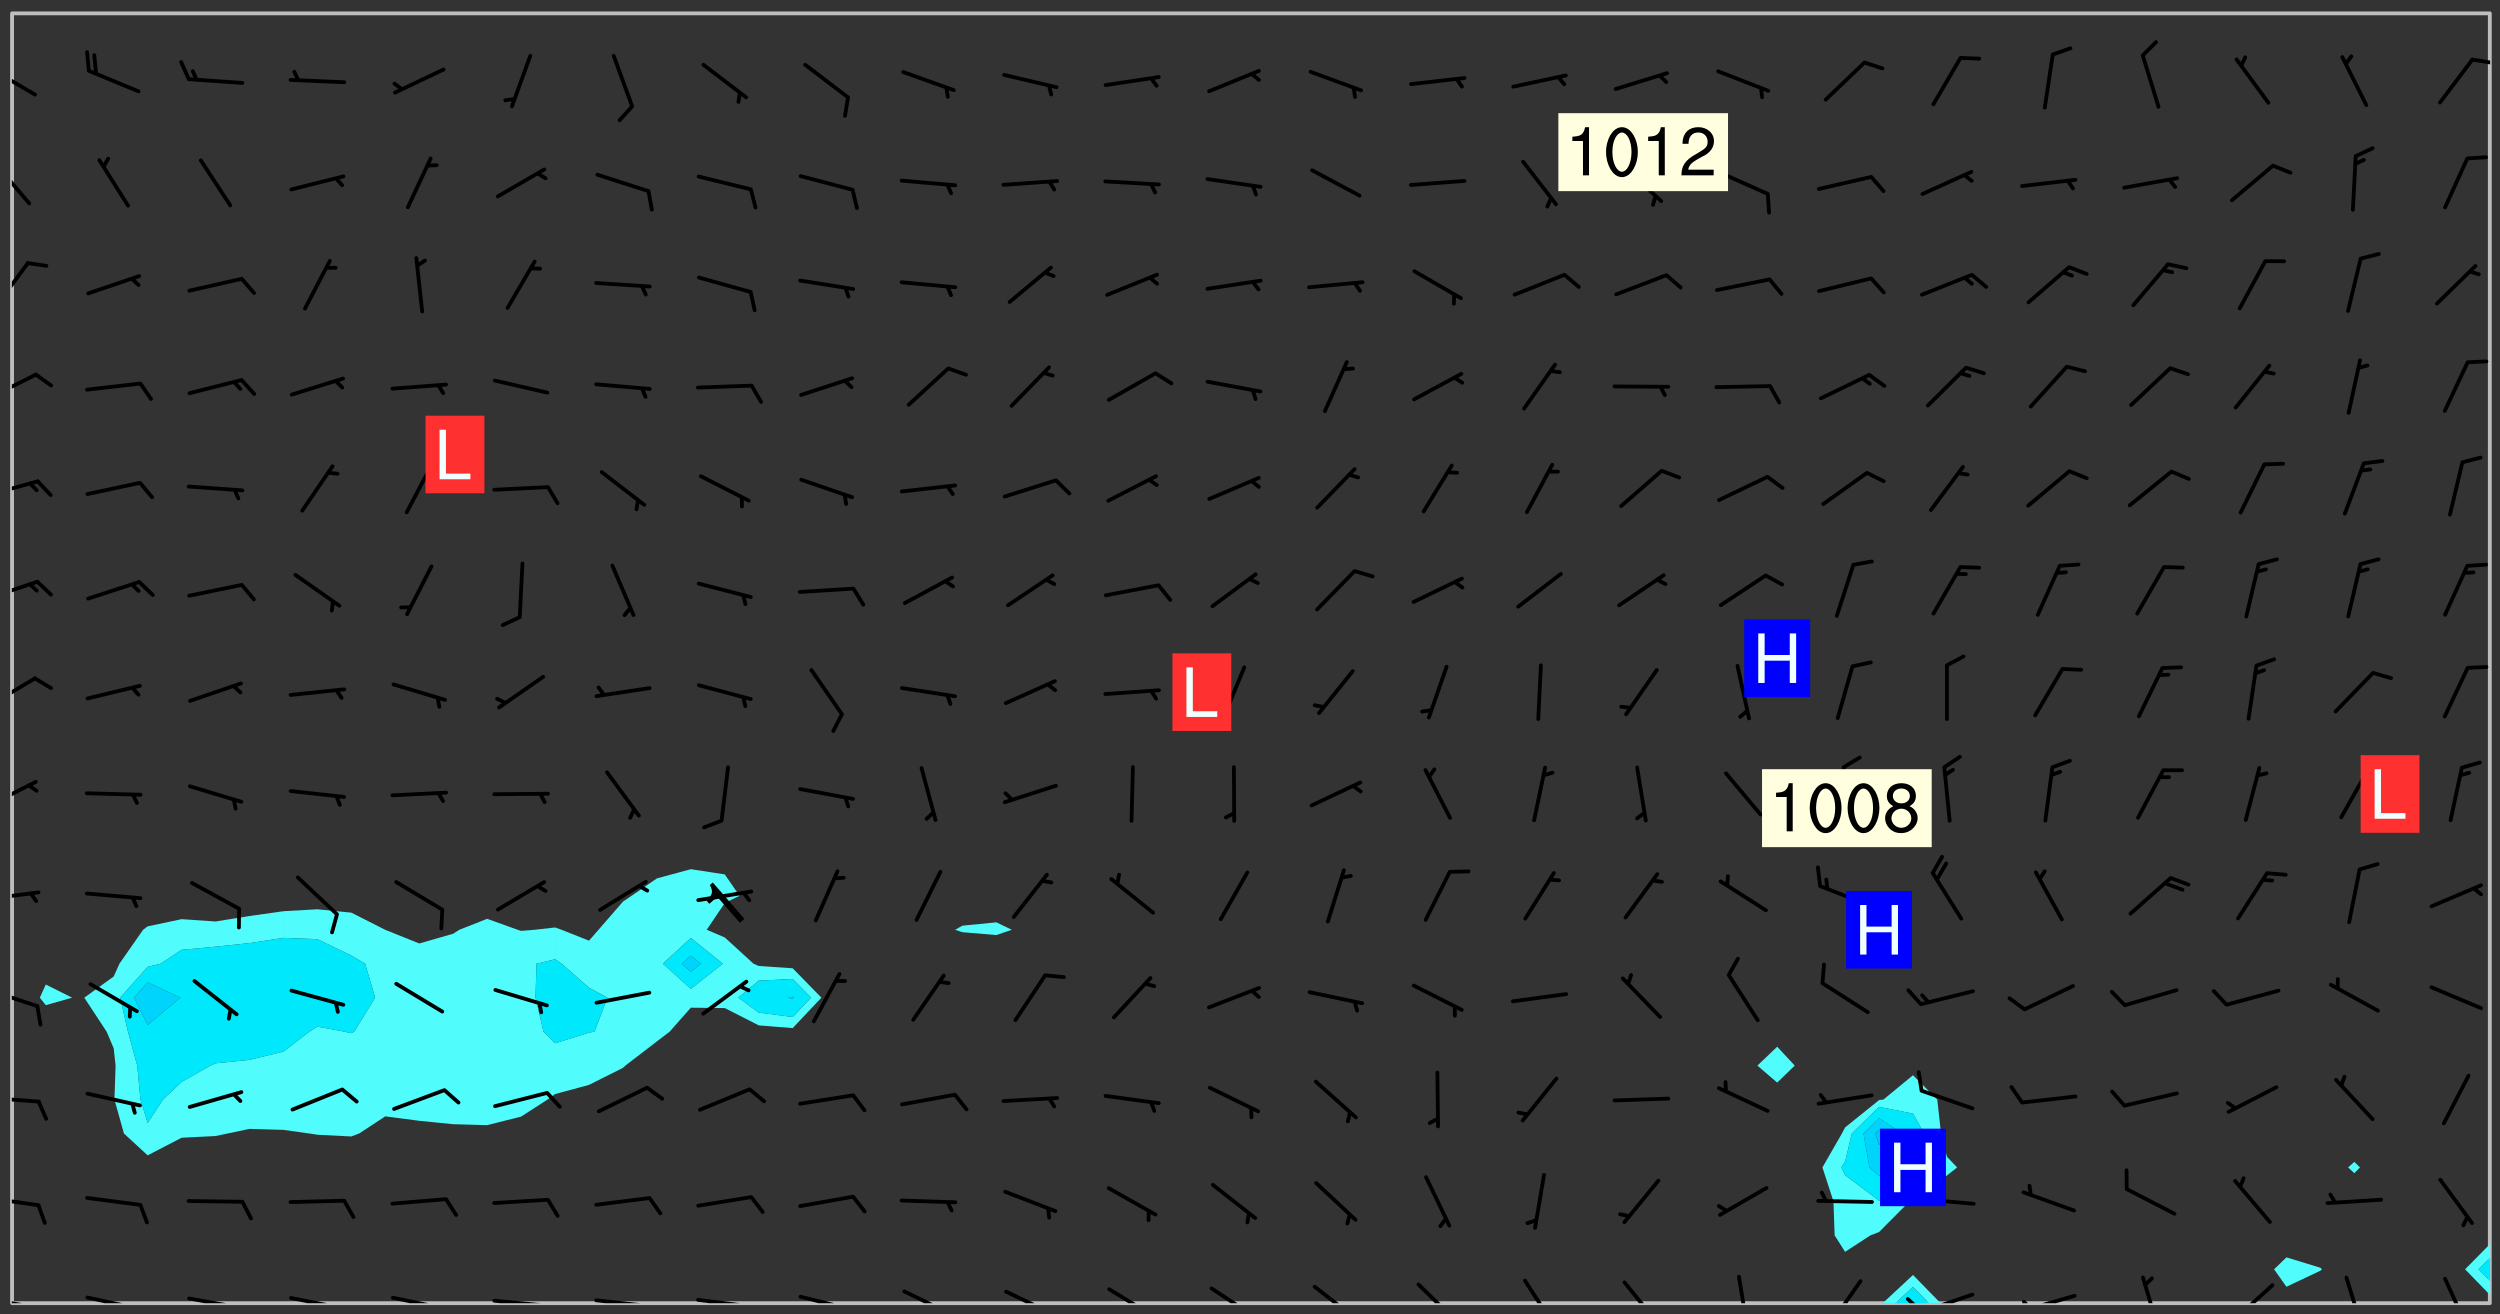 <svg xmlns="http://www.w3.org/2000/svg" role="img" xmlns:xlink="http://www.w3.org/1999/xlink" viewBox="142.45 309.95 326.84 171.84"><rect x="142.45" y="309.95" width="326.84" height="171.84" fill="#333333" stroke="none"/><defs><clipPath id="a"><path d="M144 311.672h1v168.656h-1zm0 0"/></clipPath><clipPath id="b"><path d="M144 311.672h324v168.656H144zm0 0"/></clipPath><clipPath id="c"><path d="M388 476h9v4.328h-9zm0 0"/></clipPath><clipPath id="d"><path d="M390 478h5v2.328h-5zm0 0"/></clipPath><clipPath id="e"><path d="M467 311.672h1V473h-1zm0 0"/></clipPath><clipPath id="f"><path d="M144 479h4v1.328h-4zm0 0"/></clipPath><clipPath id="g"><path d="M147 480h2v.328h-2zm0 0"/></clipPath><clipPath id="h"><path d="M146 480h2v.328h-2zm0 0"/></clipPath><clipPath id="i"><path d="M153 479h8v1.328h-8zm0 0"/></clipPath><clipPath id="j"><path d="M160 480h2v.328h-2zm0 0"/></clipPath><clipPath id="k"><path d="M159 480h2v.328h-2zm0 0"/></clipPath><clipPath id="l"><path d="M166 479h9v1.328h-9zm0 0"/></clipPath><clipPath id="m"><path d="M173 480h3v.328h-3zm0 0"/></clipPath><clipPath id="n"><path d="M172 480h2v.328h-2zm0 0"/></clipPath><clipPath id="o"><path d="M180 479h8v1.328h-8zm0 0"/></clipPath><clipPath id="p"><path d="M187 480h2v.328h-2zm0 0"/></clipPath><clipPath id="q"><path d="M193 479h8v1.328h-8zm0 0"/></clipPath><clipPath id="r"><path d="M200 480h2v.328h-2zm0 0"/></clipPath><clipPath id="s"><path d="M206 479h9v1.328h-9zm0 0"/></clipPath><clipPath id="t"><path d="M213 480h3v.328h-3zm0 0"/></clipPath><clipPath id="u"><path d="M220 479h8v1.328h-8zm0 0"/></clipPath><clipPath id="v"><path d="M227 480h2v.328h-2zm0 0"/></clipPath><clipPath id="w"><path d="M233 479h8v1.328h-8zm0 0"/></clipPath><clipPath id="x"><path d="M240 480h2v.328h-2zm0 0"/></clipPath><clipPath id="y"><path d="M246 479h9v1.328h-9zm0 0"/></clipPath><clipPath id="z"><path d="M252 480h2v.328h-2zm0 0"/></clipPath><clipPath id="A"><path d="M260 478h8v2.328h-8zm0 0"/></clipPath><clipPath id="B"><path d="M273 478h8v2.328h-8zm0 0"/></clipPath><clipPath id="C"><path d="M287 478h7v2.328h-7zm0 0"/></clipPath><clipPath id="D"><path d="M300 478h7v2.328h-7zm0 0"/></clipPath><clipPath id="E"><path d="M314 477h7v3.328h-7zm0 0"/></clipPath><clipPath id="F"><path d="M327 477h7v3.328h-7zm0 0"/></clipPath><clipPath id="G"><path d="M341 477h5v3.328h-5zm0 0"/></clipPath><clipPath id="H"><path d="M354 477h6v3.328h-6zm0 0"/></clipPath><clipPath id="I"><path d="M369 476h3v4.328h-3zm0 0"/></clipPath><clipPath id="J"><path d="M381 477h5v3.328h-5zm0 0"/></clipPath><clipPath id="K"><path d="M393 478h8v2.328h-8zm0 0"/></clipPath><clipPath id="L"><path d="M391 479h3v1.328h-3zm0 0"/></clipPath><clipPath id="M"><path d="M406 479h8v1.328h-8zm0 0"/></clipPath><clipPath id="N"><path d="M406 479h3v1.328h-3zm0 0"/></clipPath><clipPath id="O"><path d="M422 476h3v4.328h-3zm0 0"/></clipPath><clipPath id="P"><path d="M434 477h6v3.328h-6zm0 0"/></clipPath><clipPath id="Q"><path d="M448 476h4v4.328h-4zm0 0"/></clipPath><clipPath id="R"><path d="M461 476h5v4.328h-5zm0 0"/></clipPath><clipPath id="S"><path d="M144 466h4v2h-4zm0 0"/></clipPath><clipPath id="T"><path d="M144 453h4v2h-4zm0 0"/></clipPath><clipPath id="U"><path d="M144 439h4v3h-4zm0 0"/></clipPath><clipPath id="V"><path d="M144 426h4v2h-4zm0 0"/></clipPath><clipPath id="W"><path d="M144 411h4v5h-4zm0 0"/></clipPath><clipPath id="X"><path d="M144 398h4v5h-4zm0 0"/></clipPath><clipPath id="Y"><path d="M144 385h4v4h-4zm0 0"/></clipPath><clipPath id="Z"><path d="M144 372h4v3h-4zm0 0"/></clipPath><clipPath id="aa"><path d="M144 358h4v5h-4zm0 0"/></clipPath><clipPath id="ab"><path d="M144 344h3v7h-3zm0 0"/></clipPath><clipPath id="ac"><path d="M144 330h3v7h-3zm0 0"/></clipPath><clipPath id="ad"><path d="M144 318h4v5h-4zm0 0"/></clipPath><clipPath id="ae"><path d="M465 317h3v2h-3zm0 0"/></clipPath><g id="af" clip-path="url(#clip1)"><path fill="#fff" fill-opacity="0" fill-rule="evenodd" d="M0 0h1000v1000H0zm0 0"/><path fill="#d3d3d3" fill-opacity="0" fill-rule="evenodd" d="M162.152 355.867l-.234.293.059.234.117.172.176.234.293.348.113.059.117-.172.059-.234.176-.176.465-.176h.699l.234.293.289.816.059.176.176.23.352.234.699.699.172.176.234.348.234.41.289.582.41.465.23.234.234.176.117.23.176.293.172 1.164v.234l.059.289.059.117.117.117.348.41.117.172.176.176.176.234.117.172.172.352.059.234.234.406.234-.059-.176.176-.059.93h-.582l-.234-.113-.348.113-.117.117-.059.293-.059.176-.117.172-.465.293-.059.234-.059.113v.645l.059.172v.41l.059.059v.406l.059.406.117.176.059.059.23.641-.059.293v.699l-.059.582v.234l-.059.23-.055.352v1.922l.055.117h.426l-.367.117-.023.352.891 1.168 1.742.539 1.34.359v.539l.09.809.535.715 1.52.27.891-.086.09 1.164.535.18 1.16-.18 2.055-.984 1.16-.363 1.879-.176 1.695-.18-.18.719-1.516.086-1.25.09-.805.27-1.074.809.27.719.535.898-.18.625-.266.809.266 1.078.625.898.805.18 1.25-.18-.266.723.098.504.055.293v.172l.059.293v.406l.176.117.352.117h.406l.293-.176.113-.117.059-.117.117-.23.059-.176.352-.465.23-.176.176-.059.176.059.059.176.117.988.055.469.059.172.117.234.176.059.816.059h.289l.117.234.059.406.059.352v1.105l.117.293.117.348.289.699.176.352.582.754.352.176.172.059.469.234.641.465.348.234.293.176.293.055.23.062.816.348.293.176.113.172.352.352.117.176.523.641v.289l.059.352v.348l.059.352.059.289.117.059.172.059h.176l.582.234.176.117.176.289.176.234.113.234.293.23.117.117v.41l.059.055.289.234.234.117.059.117.117.172.059.117.23.234.059.176.234.059.117.059-.117.113-.059.117v.117l-.117.293-.117.289v.582l.176.117.117.059.059.117.117.117.113.059.176.348.059.352.059.406v.176l-.059.176-.117.699v.172l.117.176.293.293h.406l.176.117.117.172.117.293v.234h-.527l-.23-.234h-.234l-.176.059-.059.699.059.348.117.176.176.41.117.23.289.469.176.055h.523l.234.059.758.641.059.293v.234l.059.059.23.348v.352l-.117.172v.293l.293.289.293.176.172.059.293.176.293.117.582.406.289.234.293.176.219.16.016.012.23.176.641.523.176.234.117.176.176.176.113.172v.641l.117.176.469.117.582.117.234.059.23.113.293.117.113.059.586.352.289.172.176.062.176.055.176.059.699.352.289.176.234.055.289.176.234.117.641.406.293.117.172.059.234.059.41.059.23.059.234.117.059.172-.41.176.469.059.059.293.113.234.176.055.234.059.176.059.406.117.641.234.117.172.059.234v.176l-.059.117-.059.406.234.234.117.059.348.117.641.23.176.117.289.117.176.176.234.465.582 1.105.176.176.348.176.176.117.352.117 1.047.523.234.059.465.113.293.059.465.176.758.582.234.234.348.465.176.176.289.234.816.699.293.176.289.289.293.176.293.289.695.641.176.176.293.234.289.234.469.289.641.582.348.234.234.293.348.348.352.465.934.992.348.406.117.176.234.059.113.117.645.176.23.113.234.059.293.176.23.117.934.699.406.406.234.176.406.176.234.117.816.348.348.234.234.117.293.289.23.117.758.352.352.172.23.059.293.117.234.059.871.176h.816l.469.23.172.059.875.699.465.117.293.059.176.059.23.059.469.059.348.059.352.059.406.059h.293l.172.059v.23l.176.176h.293l.348.059.352.059.699.117h.641l.465-.234.293-.176.172-.117.41-.172.289-.176.934-.465.469-.293.523-.293.465-.172.465-.176 1.051-.465.289-.117.41-.117.289-.117.527-.176 1.516-.699.582-.348.289-.059.293-.059.348-.117.875-.23.352-.117h.113l.234-.059.875-.234.234-.059h.812l.352-.059.816-.117.172-.059.352-.055.293-.059.23-.059.816-.176.176-.059h.348l.234-.059.465-.117.758-.172.234-.059h.348l.41-.117.289-.059 1.285-.059h.289l.41-.059.23-.059h.176l.875-.117h.406l.41-.117h.348l.352-.113.871-.059h1.75l1.047.289.41.117.289.117.352.117.289.117 1.051.172.289.059h.293l.293.059.172.059.41.059.172.059.117.059h.117l.117.059.352.059h.113l.41.066 1.922.395 1.926.395 1.52.449 1.695.719 2.145.805 1.605-.719 1.43-.805 1.16-1.078 1.25-.449 3.035-.719 1.875-.359 2.145-1.348 2.234-1.254 2.5-1.258 1.695-.449 1.785-.18 1.16-.27.625.539 1.34-.27.715-.988.984-1.344.445-.18.805-.359 1.875-.539 1.785-.449 1.25-.27 1.16-.09 1.699-.09 1.961-.27 1.25-.09h.539l.625-.09h.891l2.145-.18 2.41-.18 2.59-.09 1.695.18 1.609.09 1.43.359 1.16.719 1.875.988 1.16 1.527.266.715.629.09.355.898.535.539.535 1.527 1.074.359h.535l-.805.535.09 1.707.715 2.695.891.805.895.988.715 1.258 1.785.539 1.52-.18.355 1.344 1.609-.805.98-.539.27.27.316-.215.219-.145.801.449.449-.359h.355l.535-.27.539-.719.535-.27.625-.988 1.16.449.84.371 1.395.617 1.695-.18h1.605l1.785.09.18-1.707.535-1.344.805.27.492.848.402.406-.09.539v.359l.715.449.711-.27h1.43l.359.988.445 1.258.715 1.344 1.25.629 1.695.629.715-.18.18-.539.98-.09.449.359.086 1.258-.266.629-.535.18v.539l.715.984.266.539.984.988.801 1.078-.266.359-.09.898-.625 2.332-.355 2.066-.09 1.793-.18.719-.09.539v1.438l-.98 1.883-.359 1.707-.535.898-.805 1.168-.266.539 2.055 1.254.086.359-.355.539-.09-.18v.809l.09 1.438-.445.715-1.074.094-.266.715.535.898.805.719 1.16.809 1.34.27.445.359-.355.449-1.789-.09-1.25-.449-.715-.719-.625-.09-.176 3.59-.188 1.309h89.359V311.703h-55.27v49.082l.762.125 3.289.543 2.023 2.836v2.754l2.352.332 2.348.332h4.051l-1.379 4.16-2.023.707-2.023.703-.543.344-2.594 1.617-.188.117-2.023-2.078-.73-2.742-2.672-2.078-1.375-3.5-.066-.082-1.957-2.672 2.75-1.418v-49.082H294.422v91.414l.117.031.133.012.074.074.105.047.09.059.086.059.09.059.297.297.059.09.031.117.027.117.016.137-.031.117-.059.09-.059.086-.043.105-.047.102-.027.121v.145l.176.27.148.148.074.086.074.074.043.105.062.09.059.086.043.105.059.09.047.102.043.105.059.086.117.18.074.074.062.086.059.09.043.105.059.09.059.086.062.09.059.09.043.102.117.18.074.074.059.086.074.074.09.059.105.047h.148l.133-.016.133.016.102-.047.074-.074.047-.102-.016-.133v-.148l-.047-.105-.027-.117-.047-.102-.027-.121-.043-.102-.062-.09-.043-.102-.043-.105-.031-.117-.016-.133-.012-.137.086-.059.059-.086.121-.031.043.105.016.133v.117l.059.102.059.09.09.059.148.148.059.09.043.105-.012.102.086.059.105.047.086.059.09.059.074.074-.117.027-.105.047-.086.059-.074.074-.059.09-.062.086-.027.121-.047.102-.043.105-.031.117-.012.133-.016.133v.148l.027.117.047.105.043.102.059.09.074.074.09.059.074.074.09.059.059.09.043.105.047.102.117.031.133.016h.148l.117-.031.105.043.043.105.047.102.027.121L299.5 410l.027.117.031.121.027.117.105.043.102.047.133-.016.148.148.062.086.074.074.07.074.09.062.105.043.102.043.117.031.137.016.117-.031.074-.074.027-.117-.012-.133-.031-.121-.027-.117.043-.105h.117l.09.062.117.027h.148l.133.016h.148l.133.016.133-.016h.148l.133-.016.133-.012.137.012.117-.027.133-.016.191-.059-.059.176-.016.133-.027.121-.016.133-.059.086-.133.016-.105.047-.105.043-.117.031-.117.027-.266.031h-.148l-.133.016-.074.074.059.086.148.148.117.18.074.07.09.062.09.059.086.059.09.059.102.043.105.062.105.043.086.059.105.047.102.043.18.117.059.09-.043.102-.047.105.016.133.223.223.059.09.043.102.031.121.043.102.016.133.031.117.012.137.031.117.148.148.102.043.105.043.117.031.133.016.137.016h.117l.117-.031.09-.059.043-.105.047-.102.043-.105.031-.117.012-.133v-.148l-.012-.133-.016-.133-.031-.117-.043-.105-.047-.105-.043-.102-.043-.105-.016-.133.016-.133.027-.117.031-.117.027-.121.047-.102.09-.059.086-.062.074-.074.09-.059.223-.223.059-.086.074-.074.117-.18.059-.086v-.148l-.074-.074-.102-.047-.105-.043-.102-.043-.059-.09-.047-.105-.027-.117.09-.059.117-.031.102-.043.18-.117.148-.148.012-.133-.012-.105-.09-.059-.133.016h-.148l-.133.016-.133-.016-.121-.031-.086-.059-.074-.074-.059-.09-.062-.086-.117-.18-.059-.086.031-.121.086-.059.121-.031.059-.086v-.121l-.031-.117-.059-.09-.059-.086-.047-.105-.027-.117-.016-.133.059-.09.074-.074.09-.059.117-.18.074-.074.059-.086.148-.148.121-.031.133-.016.133.016.074.074.043.105.016.133-.031.117-.117.031-.133.012-.148.148-.043.105-.047.102-.027.121-.031.117v.148l.031.117.043.105.059.09.074.07.074.074.117.031.121.027.117-.027.133-.016h.117l.09.059.074.074.047.105.059.086.102.047.133.016.105.043.086.059-.012.105-.074.074-.18.117-.059.09-.09.059-.07.074-.074.074-.062.09-.027.117-.016.133.016.133-.016.133v.148l.016.133.027.117.031.121.074.074.09.059.086.059.09.059.117.031v.086l-.102.047-.09.059-.266.031-.117.027h-.148l-.105.043-.102.047-.059.09-.062.234-.012.133-.031.121-.016.133v.293l-.012.133.012.137.016.133.133.016.133.012.121.031.086.059.074.074.047.105.043.102.016.133v.445l-.016.133v.445l.031.266.027.117.016.133.031.117.086.211.031.266v.148l-.031.117-.027.117-.031.121-.027.117-.031.117-.031.121-.012.133-.016.133.09.059.117-.031.102.016.047.105-.031.266v.441l-.043.105-.047.105-.043.102-.043.105-.059.086-.031.121-.043.117-.031.117-.016.133.016.133.059.09.105.047.086.059.059.086-.012.137-.031.117-.043.102v.445l-.016.133v.148l-.031.117-.043.105-.027.117-.047.105-.043.102-.031.121-.027.117-.031.133-.031.117-.027.117-.043.105-.031.117-.031.121-.012.133-.016.133v.297l.027.117v.148l.047.398.027.117.059.09.121.031h.148l.133-.016.059.09v.117l-.059.09-.09.059-.102.043-.105.047-.09.059-.086.059-.137.016-.117-.031-.133-.016-.102.047-.062.086-.012.137-.016.133-.031.117-.027.117-.016.133-.031.121v.297l.016.133.031.117v.148l.012.133v.148l-.027.117-.047.102-.027.121-.031.117-.059.09-.074.074-.102.043-.105.047-.117.027-.121.031-.102-.047.059-.086.105-.047.027-.117.031-.117.027-.121.031-.117v-.148l.016-.133-.031-.117-.043-.105-.105.016-.074.074-.102.043-.09.062-.074.074-.043.102-.016.133-.031.117L304.25 426l-.031.117-.027.117-.031.121-.027.117-.031.117-.043.105-.09.059h-.09l-.117-.031-.031-.086.016-.137-.031-.117v-.148l-.012-.133v-.148l-.062-.234-.027-.121-.043-.102-.047-.105-.059-.086-.059-.09-.043-.105-.062-.086-.148-.148-.07-.074-.105-.047-.105-.043-.102-.043-.297-.297-.09-.074-.086-.059-.105-.043-.09-.062-.086-.059-.105-.043-.09-.059-.086-.062-.074-.07-.105-.047-.086-.059-.105-.043-.09-.062-.102-.043-.105-.043-.086-.059-.105-.047-.105-.043-.102-.047-.09-.059-.102-.043-.105-.043-.09-.062-.117-.027-.133-.016-.133.016H299.75l-.133.016-.117-.031-.09-.059-.074-.074-.09-.059-.102-.047h-.148l-.121-.027-.102-.043-.074-.074-.117-.18-.09-.059-.102-.043-.09-.062-.105-.043-.09-.059-.086-.059-.105-.047-.059-.086-.059-.09-.043-.105-.047-.102-.074-.074-.086-.059-.074-.074-.09-.059-.223-.223-.043-.105-.031-.266.105-.043h.145l.105.043.074.074.09.059.086.059.105.047.09.059.148.148.07.074.148.148.062.086.074.074.086.059.074.074.09.062.09.059.086.059.27.176.102.047.105.043.102.043.047-.074.059-.086.074-.074.07-.074.105.043.074.074.059.09.043.102.047.105.043.105.121.027.117-.027.074-.09.043-.105.059-.09.074-.074.105-.043.117-.027.133.012.09.059.148.148.059.09.043.105.047.102.043.105.043.102.105.047.105.043.133.016.086-.059.059-.09.074-.074.105-.043.117.027.105.047.102.043.105.043.102.047.18.117v.117l-.016.133.016.133.016.137.059.086.102.047.121.027.117.031h.148l.117-.031.059-.09.18-.117.059-.09.074-.074.059-.086.117-.18.18-.117.117.031.09.059.043.074-.016.133v.117l.09.059h.148l.133-.016.133-.012.266-.031.105-.043.117-.031.121-.027.074-.074.07-.074.062-.09-.016-.105-.047-.102-.102-.043-.105-.016-.117.027-.266.031h-.148l-.074-.074-.09-.059-.117-.031-.117-.027-.133-.016h-.148l-.133.016h-.297l-.105-.047-.148-.148-.043-.102-.059-.09.223-.223.086-.059.105-.043.117-.031.133-.016.133.016.137.016.102.043.133-.012.09-.062.102-.043.062-.09-.047-.102-.09-.059-.117-.031-.102-.043-.059-.09-.062-.09v-.117l.016-.133.105-.047.074-.07v-.121l-.09-.059-.031-.117.09-.059.074-.074.043-.105.059-.09.047-.102.016-.133v-.148l-.047-.105-.043-.102-.09-.059-.133-.016-.102-.043-.137-.016-.117-.031h-.445l-.133-.016-.133-.012-.133-.016-.117-.031h-.148l-.133-.016-.133-.012-.266-.031-.121-.043-.086-.059-.074-.074v-.148l.012-.133.105-.047.102-.043.133-.016h.152l.133-.016h.293l.121.031.102.043.09.059.234.062.121-.047.09-.059.102-.043.133-.016.105.043.102.047.133.012.121-.027h.145l.121-.031.117-.027.105-.047.074-.074.086-.059.148-.148.059-.086.047-.105.027-.117.016-.105-.102-.043-.09-.059-.117-.031-.105-.043-.09-.062-.074-.086-.074-.074-.102-.043-.105-.047-.102-.043-.059-.09-.047-.102-.086-.211-.062-.086-.059-.09-.074-.074-.086-.059h-.27l-.117.031-.09.059-.102.043-.133.016-.105-.016-.027-.117-.062-.09-.117-.031-.102-.043-.148-.148-.031-.117-.016-.105.074-.074.18-.117.117-.027.117-.031.137.016.102.043.105.043.102.047.105.043.117.031.133.016.117.027.133.016.105-.016.09-.059-.074-.074-.105-.043-.074-.074-.074-.09-.148-.148-.086-.059-.09-.059-.074-.074-.09-.059-.102-.047-.121-.027-.102-.047-.105-.043-.117-.031-.102-.043-.121-.031h-.148l-.117.031-.105.043-.086.062-.18.117-.086.059-.09.059-.105.047-.086.059-.105.043-.102.043-.105.047-.074.074-.059.09-.059.086-.047.105-.059.086-.074.074-.133-.012-.117-.031h-.117l-.074.074-.09.059-.074.074-.09.059-.086.059-.105.047-.102.043-.137.016-.102-.043-.148-.148-.105-.047h-.086l-.105.047-.102.043-.121.031-.117-.031-.074-.074v-.117l.031-.121.074-.07.059-.09.074-.074.117-.031.105-.043h.293l.133-.016.137-.016.102-.043.09-.059.102-.047.09-.059.133-.012.09.059.133.012.09-.059.086-.059.105-.043.09-.059.086-.062.09-.059.148-.148.059-.086.059-.09.105-.043.133-.016.117.027.121.031.059-.059.059-.09.031-.266.027-.117.105.012.133.016.102-.043.09-.059.059-.09.074-.074.059-.09.047-.102.012-.133-.012-.133-.047-.105-.148-.148-.059-.09-.059-.086-.043-.105v-.445l.016-.133v-.148l.012-.133-.059-.059-.09.059-.102-.043-.18-.117-.086-.059-.062-.09-.059-.09-.074-.074-.086-.059-.121.031-.102.012-.105.047-.086.059-.105.043-.148.148-.09.059-.086.059-.09.062-.105.043-.133.016v-.121l.105-.043.117-.031.074-.07.043-.105v-.148l-.027-.117-.148-.148-.133-.016h-.148l-.117.031-.105.043-.102.043-.09.062-.117.027-.074-.074.012-.133-.043-.102-.043-.105-.09-.059-.117.027-.121.031-.117.031-.102.043-.121.031-.102.043-.105.043-.09.059-.102.016v-.117l.016-.133-.059-.09-.074.043-.148.148-.059.09-.074.074-.047.105-.043.102-.074.074-.059.09-.074.074-.059.086-.074.074-.09.062-.074.07-.074.074-.102.016-.133.016-.105-.043v-.121l.148-.148.043-.102.059-.09.047-.102.043-.105.059-.09.031-.117.043-.102.031-.121.027-.117.047-.105.043-.102.043-.105.074-.07.09-.062.09-.059.102-.043h.297l.266-.031.105-.043-.074-.074-.117-.031-.105-.043-.09-.059-.102-.047-.09-.059-.102-.043-.105-.043-.09-.062-.086-.059-.105-.043-.102-.043-.121-.031-.117-.031-.102-.043L297.5 410.25l-.102-.043-.09-.059-.043-.105-.016-.133.102-.043.133-.016.137.016.133-.016.102-.043.059-.09.016-.105-.09-.059-.074-.074-.102-.043-.09-.059-.148-.148-.043-.105-.016-.133v-.293l-.059-.09-.09-.059-.074-.074-.043-.105-.031-.117-.059-.09-.074-.074-.117-.027-.074-.074-.09-.059-.09-.062-.086-.059-.074-.074-.059-.086-.047-.105-.086-.059-.148-.148-.195-.059-.133.016-.102.043-.074.074-.047.102-.043.105-.059.09-.059.086-.297.297-.09.059h-.086l-.062-.086-.043-.105.031-.117.059-.09.027-.117-.012-.133-.09-.062-.105.047-.117.027-.117.031-.27.176-.102.047-.117.027-.105.047-.09.059-.102.043-.059-.086-.047-.105.016-.133.047-.105.07-.074.074-.07.059-.09v-.148l-.043-.105h-.238l-.102.047-.031.117-.027.117-.031.121-.074.043-.133.016-.074-.047-.043-.102-.043-.105-.047-.102-.043-.105-.121.031-.102.043-.133.016-.117.031-.105.043-.09.059-.102.047-.121.027-.133.016-.102-.043-.059-.09-.047-.105-.043-.102-.043-.105v-.117l.059-.09.086-.059.18-.117.102-.047.105-.043.105-.059.102-.043.09-.062.102-.043.105-.059.102-.047.09-.059.105-.043.102-.043.09-.062.102-.043.137-.016.117.031.102.043.121.031.102.043.105.047.102.043.105.043.102.047.105.043.102.043.105.047.086.059.105.043.117.031.105.043.102.047.09.059.105.043.102.043.105.047.117.027.102.047.121.027h.148l.086-.059.016-.102.059-.09-.027-.117-.074-.074-.117-.18-.074-.074-.09-.074-.18-.117-.086-.059-.105-.043-.102-.047-.27-.176-.059-.09-.074-.074-.059-.09-.043-.102-.031-.117-.016-.137v-.562l-.012-.133-.016-.133-.031-.117-.016-.133-.012-.133-.031-.121-.223-.223-.059-.086-.016-.105.031-.117.133-.016v-91.414H172.992v1.453l-.059.234-.352 1.051-.172.523-.117.348-.176.41-.117.172-.234.293-.23.059h-.352l-.117.059-.23.406v.293l.117.176.23.23.117.234.641.758.293.465.176.234.23.352.234.348.641.816.176.465.172.41.117.695.176.469.117 1.398.059.465v.875l.117 1.047v4.781l-.059.465-.352 1.281-.176.523-.113.41-.352.93L172.934 336l-.234.582-.117.176-.172.348-.176.406-.352.816-.059.293-.113.293-.117.289-.059.176-.117.875-.059.406-.059.117-.059.176-.059.172-.23.527-.117.172v.234l-.117.234-.059.172-.176.586v.289l-.059.176v.293l-.059.113-.059.527v.172l-.055.234v2.621l-.176.816-.117.176-.176.234-.117.172-.113.234-.586.934-.23.289-.293.465-.176.234-.289.352-.352.699-.113.23-.176.41-.176.23-.406.527-.816.699-.293.172-.289.234-.176.117-.176.176-.523.406-.527.176-.172.176-.234.055-.641.176h-.758m12.211 31.023l-1.074.449.359.895 1.25-.715.445-.539-.98-.09"/><path fill="#d3d3d3" fill-opacity="0" fill-rule="evenodd" d="M201.508 416.598h-.895l.449.629.98.359.805-.09.445-.988-.176.09-.715-.355-.895.355m154.621 59.07l-.059-.523v-.293l.113-.293.059-.23.469-.469h.113l.117-.113.117-.059h.176l.234-.059h.348l.234.059.117.059.23.172.059.176.117.582v.293l-.117.176-.172.289-.176.176-.527.523-.23.234-.117.059h-.176l-.117-.059-.406-.293-.176-.117-.117-.059-.059-.113-.055-.117m6.641-10.957l-.059-.172v-1.109l.059-.172.176-.059.172-.059h.176l.234-.059.117.059.059.699-.059.172-.117.176-.117.059-.234.523-.113.059h-.234l-.059-.117m9.613-14.391l-.117-.176v-.699l.293-.875.117-.172.176-.352.113-.23.117-.293.352-.758.117-.23.172-.234h.176l.117-.059h.641l.117.059.234.234.172.113.352.293.117.117.113.176v.113l.117.059.117.117v.699l-.059.176v.23l-.059.176-.348 1.051-.117.23-.117.234-.117.059-.23.234-.641.289h-.875l-.41-.117-.641-.465"/><path fill="none" stroke="#bebebe" stroke-linecap="round" stroke-linejoin="round" stroke-miterlimit="10" stroke-width=".5" d="M467.957 311.695H144.027v168.625h323.93v-168.625"/><g clip-path="url(#a)"><path fill="#fff" fill-opacity="0" fill-rule="evenodd" d="M144 475.891v4.438h.004H144V311.672h.004H144v164.219"/></g><g clip-path="url(#b)"><path fill="#fff" fill-opacity="0" fill-rule="evenodd" d="M144.004 480.328V311.672h4.434v126.992l-.781 1.719.781.977 3.441-.977-3.441-1.719V311.672h84.328v111.918l-4.438 1.203-3.312 2.277-1.125.762-3.195 3.676-1.242 1.426-3.598-1.426-.84-.301-2.656.301-1.785.145-.457-.145-3.98-1.434-3.633 1.434-.805.516-4.438 1.277-4.441-1.785-.016-.008-4.422-2.238-4.438-.441-4.438.25-4.441.629-4.438.715-4.438-.305-4.438.941-.598.449-3.094 4.438-.746 1.668-3.848 2.77 2.918 4.438.93 2.184.246 2.258-.148 4.438 1.238 4.438 3.102 2.859 4.438-2.301 4.438-.223 1.602-.336 2.836-.598 4.441.129 3.348.469 1.09.168 4.438.223 1.031-.391 3.406-2.238 4.441.582 4.438.445 4.438.125 4.438-1.117 3.461-2.234.98-.715 4.438-1.199 4.438-2.227.32-.297 4.117-3.16 1.68-1.281 2.758-3.129 4.441.051 4.438 2.262 4.438.355 3.754-3.977-3.754-3.84-4.438-.305-.684-.293-3.754-3.43-2.363-1.008 2.363-3.5 1.922-.938-1.922-2.797-4.441-.684V311.672h39.945v118.859l-4.438.438-.961.539.961.316 4.438.371 2.016-.688-2.016-.977V311.672h102.082v135.121l-2.59 2.469 2.59 2.223 2.293-2.223-2.293-2.469v-135.121h17.754v138.848l-3.863 3.18-.574.07-4.438 3.574-.418.793-2.547 4.438 1.445 4.441.148 4.438 1.371 2.156 3.312-2.156 1.125-.43 3.988-4.008.449-.184 4.438-3.203 1.332-1.055-1.332-1.402-.773-3.035-.488-4.438-3.176-3.18V311.672h48.824v162.66l-1.617 1.559 1.617 2.285 4.438-2.098.203-.188-.203-.199-4.438-1.359V311.672h8.875v150.176l-.816.727.816.754.738-.754-.738-.727V311.672h17.75v160.906l-3.273 3.312 3.273 3.371v1.066h-71.836l-3.613-3.695-3.965 3.695H144.004"/></g><path fill="#50fcfc" fill-rule="evenodd" d="M148.438 441.359l-.781-.977.781-1.719 3.441 1.719-3.441.977m7.949 3.461l-2.918-4.438 3.848-2.77.746-1.668 3.094-4.438.598-.449 4.438-.941 4.438.305 4.438-.715 4.441-.629v3.488l-4.441.68-4.438.469-4.438.41-2.75 1.82-1.688.406-3.594 4.031 1.016 4.438 1.219 4.441.414 4.438.945 3.059 2.008-3.059 2.43-2.297 3.77-2.141.668-.297 4.438-.453 4.441-1.082 3.395-2.609 1.043-.652 3.52.652.918.203.379-.203 2.73-4.438-1.309-4.438-1.801-1.062-4.438-2.145-4.438-.172v-3.488l4.438-.25 4.438.441 4.422 2.238.016.008 4.441 1.785 4.438-1.277.805-.516 3.633-1.434 3.98 1.434.457.145 1.785-.145 2.656-.301v4.16l-2.426.578-.129 4.438 1.043 4.438 1.512 1.527 4.438-1.391.723-.137 1.688-4.438-2.41-1.297-3.586-3.141-.852-.578v-4.16l.84.301 3.598 1.426 1.242-1.426 3.195-3.676 1.125-.762 3.312-2.277 4.438-1.203v8.992l-3.648 3.363 3.648 3.297 4.176-3.297-4.176-3.363v-8.992l4.441.684 1.922 2.797-1.922.938-2.363 3.5 2.363 1.008 3.754 3.43.684.293 4.438.305v1.391l-4.438.223-2.68 2.227 2.68 1.949 4.438.586 2.395-2.535-2.395-2.449v-1.391l3.754 3.84-3.754 3.977-4.438-.355-4.438-2.262-4.441-.051-2.758 3.129-1.68 1.281-4.117 3.16-.32.297-4.438 2.227-4.438 1.199-.98.715-3.461 2.234-4.438 1.117-4.438-.125-4.438-.445-4.441-.582-3.406 2.238-1.031.391-4.438-.223-1.09-.168-3.348-.469-4.441-.129-2.836.598-1.602.336-4.438.223-4.438 2.301-3.102-2.859-1.238-4.438.148-4.438-.246-2.258-.93-2.184"/><path fill="#00e8fc" fill-rule="evenodd" d="M159.176 444.82l-1.016-4.438 3.594-4.031v2.027l-1.789 2.004 1.789 3.57 4.258-3.57-4.258-2.004v-2.027l1.688-.406 2.75-1.82 4.438-.41 4.438-.469 4.441-.68 4.438.172 4.438 2.145 1.801 1.062 1.309 4.438-2.73 4.438-.379.203-.918-.203-3.52-.652-1.043.652-3.395 2.609-4.441 1.082-4.438.453-.668.297-3.77 2.141-2.43 2.297-2.008 3.059-.945-3.059-.414-4.438-1.219-4.441"/><path fill="#00d4fc" fill-rule="evenodd" d="M161.754 443.953l-1.789-3.57 1.789-2.004 4.258 2.004-4.258 3.57"/><path fill="#00e8fc" fill-rule="evenodd" d="M213.504 444.82l-1.043-4.438.129-4.438 2.426-.578.852.578 3.586 3.141 2.41 1.297-1.688 4.438-.723.137-4.438 1.391-1.512-1.527m19.262-5.578l-3.648-3.297 3.648-3.363v2.301l-1.152 1.062 1.152 1.043 1.32-1.043-1.32-1.062v-2.301l4.176 3.363-4.176 3.297"/><path fill="#00d4fc" fill-rule="evenodd" d="M232.766 436.988l-1.152-1.043 1.152-1.062 1.32 1.062-1.32 1.043"/><path fill="#00e8fc" fill-rule="evenodd" d="M241.645 442.332l-2.68-1.949 2.68-2.227 4.438-.223v2.32l-.691.129.691.133.125-.133-.125-.129v-2.32l2.395 2.449-2.395 2.535-4.438-.586"/><path fill="#00d4fc" fill-rule="evenodd" d="M246.082 440.516l-.691-.133.691-.129.125.129-.125.133"/><path fill="#50fcfc" fill-rule="evenodd" d="M268.273 431.824l-.961-.316.961-.539 4.438-.438 2.016.977-2.016.688-4.438-.371m106.52 19.66l-2.59-2.223 2.59-2.469 2.293 2.469-2.293 2.223m7.359 15.531l-1.445-4.441 2.547-4.438.418-.793 4.438-3.574v.895l-3.559 3.473-.879 3.684-.488.754.488 1.012 4.438 3.324 4.438-1.781 2.848-2.555L394 458.137l-1.453-2.598-4.438-.875v-.895l.574-.07 3.863-3.18 3.176 3.18.488 4.438.773 3.035 1.332 1.402-1.332 1.055-4.438 3.203-.449.184-3.988 4.008-1.125.43-3.312 2.156-1.371-2.156-.148-4.438"/><path fill="#00e8fc" fill-rule="evenodd" d="M383.672 463.586l-.488-1.012.488-.754.879-3.684 3.559-3.473v1.484l-2.035 1.988.781 4.438 1.254 1.117 3.453-1.117-.398-4.438-3.055-1.988v-1.484l4.438.875L394 458.137l1.395 4.438-2.848 2.555-4.438 1.781-4.438-3.324"/><path fill="#00d4fc" fill-rule="evenodd" d="M386.855 462.574l-.781-4.438 2.035-1.988v1.488l-.512.5.512 1.512.77-1.512-.77-.5v-1.488l3.055 1.988.398 4.438-3.453 1.117-1.254-1.117"/><path fill="#00c4fc" fill-rule="evenodd" d="M388.109 459.648l-.512-1.512.512-.5.77.5-.77 1.512"/><g clip-path="url(#c)"><path fill="#50fcfc" fill-rule="evenodd" d="M388.582 480.328H390.25l2.297-2.141 2.094 2.141h1.52l-3.613-3.695-3.965 3.695"/></g><g clip-path="url(#d)"><path fill="#00e8fc" fill-rule="evenodd" d="M390.25 480.328l2.297-2.141 2.094 2.141H390.25"/></g><path fill="#50fcfc" fill-rule="evenodd" d="M441.371 478.176l-1.617-2.285 1.617-1.559 4.438 1.359.203.199-.203.188-4.438 2.098m8.875-14.848l-.816-.754.816-.727.738.727-.738.754m17.75 15.934l-3.273-3.371 3.273-3.312v1.785l-1.508 1.527 1.508 1.555v1.816"/><path fill="#00e8fc" fill-rule="evenodd" d="M467.996 477.445l-1.508-1.555 1.508-1.527v3.082"/><path fill="#50fcfc" fill-rule="evenodd" d="M467.996 477.445v1.816H468v-1.812l-.004-.004"/><path fill="#00e8fc" fill-rule="evenodd" d="M467.996 474.363v3.082l.004.004v-3.09l-.004.004"/><path fill="#50fcfc" fill-rule="evenodd" d="M467.996 472.578v1.785l.004-.004v-1.785l-.004.004"/><g clip-path="url(#e)"><path fill="#fff" fill-opacity="0" fill-rule="evenodd" d="M467.996 311.672H468v160.902-160.902h-.004"/></g><path fill="#fff" fill-opacity="0" fill-rule="evenodd" d="M237.945 434.086l4.406-3.832-6.531-7.516-4.41 3.832 6.535 7.516"/><path fill-rule="evenodd" d="M235.254 425.656l.383-.332 4.133 4.75-.598.516-2.945-3.391-1.047.914-.363-.422.379-.414.156-.207.113-.219.062-.238-.008-.273-.086-.316-.18-.367"/><g clip-path="url(#f)"><path fill="none" stroke="#000" stroke-linecap="round" stroke-linejoin="round" stroke-miterlimit="10" stroke-width=".5" d="M147.453 480.98l-6.906-1.305"/></g><g clip-path="url(#g)"><path fill="none" stroke="#000" stroke-linecap="round" stroke-linejoin="round" stroke-miterlimit="10" stroke-width=".5" d="M147.453 480.98l.73 2.344"/></g><g clip-path="url(#h)"><path fill="none" stroke="#000" stroke-linecap="round" stroke-linejoin="round" stroke-miterlimit="10" stroke-width=".5" d="M146.449 480.793l.363 1.168"/></g><g clip-path="url(#i)"><path fill="none" stroke="#000" stroke-linecap="round" stroke-linejoin="round" stroke-miterlimit="10" stroke-width=".5" d="M160.746 481.078l-6.863-1.496"/></g><g clip-path="url(#j)"><path fill="none" stroke="#000" stroke-linecap="round" stroke-linejoin="round" stroke-miterlimit="10" stroke-width=".5" d="M160.746 481.078l.668 2.359"/></g><g clip-path="url(#k)"><path fill="none" stroke="#000" stroke-linecap="round" stroke-linejoin="round" stroke-miterlimit="10" stroke-width=".5" d="M159.75 480.859l.332 1.18"/></g><g clip-path="url(#l)"><path fill="none" stroke="#000" stroke-linecap="round" stroke-linejoin="round" stroke-miterlimit="10" stroke-width=".5" d="M174.09 480.953l-6.918-1.246"/></g><g clip-path="url(#m)"><path fill="none" stroke="#000" stroke-linecap="round" stroke-linejoin="round" stroke-miterlimit="10" stroke-width=".5" d="M174.09 480.953l.746 2.336"/></g><g clip-path="url(#n)"><path fill="none" stroke="#000" stroke-linecap="round" stroke-linejoin="round" stroke-miterlimit="10" stroke-width=".5" d="M173.082 480.77l.375 1.168"/></g><g clip-path="url(#o)"><path fill="none" stroke="#000" stroke-linecap="round" stroke-linejoin="round" stroke-miterlimit="10" stroke-width=".5" d="M187.391 481.012L180.5 479.645"/></g><g clip-path="url(#p)"><path fill="none" stroke="#000" stroke-linecap="round" stroke-linejoin="round" stroke-miterlimit="10" stroke-width=".5" d="M187.391 481.012l.711 2.348"/></g><g clip-path="url(#q)"><path fill="none" stroke="#000" stroke-linecap="round" stroke-linejoin="round" stroke-miterlimit="10" stroke-width=".5" d="M200.699 481.047l-6.879-1.438"/></g><g clip-path="url(#r)"><path fill="none" stroke="#000" stroke-linecap="round" stroke-linejoin="round" stroke-miterlimit="10" stroke-width=".5" d="M200.699 481.047l.684 2.355"/></g><g clip-path="url(#s)"><path fill="none" stroke="#000" stroke-linecap="round" stroke-linejoin="round" stroke-miterlimit="10" stroke-width=".5" d="M214.074 480.66L207.078 480"/></g><g clip-path="url(#t)"><path fill="none" stroke="#000" stroke-linecap="round" stroke-linejoin="round" stroke-miterlimit="10" stroke-width=".5" d="M214.074 480.66l.941 2.266"/></g><g clip-path="url(#u)"><path fill="none" stroke="#000" stroke-linecap="round" stroke-linejoin="round" stroke-miterlimit="10" stroke-width=".5" d="M227.383 480.711l-6.984-.766"/></g><g clip-path="url(#v)"><path fill="none" stroke="#000" stroke-linecap="round" stroke-linejoin="round" stroke-miterlimit="10" stroke-width=".5" d="M227.383 480.711l.91 2.281"/></g><g clip-path="url(#w)"><path fill="none" stroke="#000" stroke-linecap="round" stroke-linejoin="round" stroke-miterlimit="10" stroke-width=".5" d="M240.691 480.766l-6.973-.875"/></g><g clip-path="url(#x)"><path fill="none" stroke="#000" stroke-linecap="round" stroke-linejoin="round" stroke-miterlimit="10" stroke-width=".5" d="M240.691 480.766l.875 2.293"/></g><g clip-path="url(#y)"><path fill="none" stroke="#000" stroke-linecap="round" stroke-linejoin="round" stroke-miterlimit="10" stroke-width=".5" d="M253.93 481.176l-6.82-1.695"/></g><g clip-path="url(#z)"><path fill="none" stroke="#000" stroke-linecap="round" stroke-linejoin="round" stroke-miterlimit="10" stroke-width=".5" d="M252.938 480.93l.297 1.191"/></g><g clip-path="url(#A)"><path fill="none" stroke="#000" stroke-linecap="round" stroke-linejoin="round" stroke-miterlimit="10" stroke-width=".5" d="M266.992 481.875l-6.312-3.09"/></g><g clip-path="url(#B)"><path fill="none" stroke="#000" stroke-linecap="round" stroke-linejoin="round" stroke-miterlimit="10" stroke-width=".5" d="M280.32 481.844l-6.34-3.027"/></g><g clip-path="url(#C)"><path fill="none" stroke="#000" stroke-linecap="round" stroke-linejoin="round" stroke-miterlimit="10" stroke-width=".5" d="M293.465 482.16l-6-3.66"/></g><g clip-path="url(#D)"><path fill="none" stroke="#000" stroke-linecap="round" stroke-linejoin="round" stroke-miterlimit="10" stroke-width=".5" d="M306.715 482.262l-5.867-3.867"/></g><g clip-path="url(#E)"><path fill="none" stroke="#000" stroke-linecap="round" stroke-linejoin="round" stroke-miterlimit="10" stroke-width=".5" d="M319.871 482.484l-5.551-4.312"/></g><g clip-path="url(#F)"><path fill="none" stroke="#000" stroke-linecap="round" stroke-linejoin="round" stroke-miterlimit="10" stroke-width=".5" d="M332.93 482.781l-5.035-4.902"/></g><g clip-path="url(#G)"><path fill="none" stroke="#000" stroke-linecap="round" stroke-linejoin="round" stroke-miterlimit="10" stroke-width=".5" d="M345.633 483.281l-3.812-5.902"/></g><g clip-path="url(#H)"><path fill="none" stroke="#000" stroke-linecap="round" stroke-linejoin="round" stroke-miterlimit="10" stroke-width=".5" d="M359.254 483.055l-4.426-5.453"/></g><g clip-path="url(#I)"><path fill="none" stroke="#000" stroke-linecap="round" stroke-linejoin="round" stroke-miterlimit="10" stroke-width=".5" d="M370.918 483.797l-1.125-6.938"/></g><g clip-path="url(#J)"><path fill="none" stroke="#000" stroke-linecap="round" stroke-linejoin="round" stroke-miterlimit="10" stroke-width=".5" d="M381.656 483.207l4.027-5.758"/></g><g clip-path="url(#K)"><path fill="none" stroke="#000" stroke-linecap="round" stroke-linejoin="round" stroke-miterlimit="10" stroke-width=".5" d="M393.66 481.461l6.652-2.262"/></g><g clip-path="url(#L)"><path fill="none" stroke="#000" stroke-linecap="round" stroke-linejoin="round" stroke-miterlimit="10" stroke-width=".5" d="M393.66 481.461l-1.789-1.684"/></g><g clip-path="url(#M)"><path fill="none" stroke="#000" stroke-linecap="round" stroke-linejoin="round" stroke-miterlimit="10" stroke-width=".5" d="M406.926 481.301l6.75-1.945"/></g><g clip-path="url(#N)"><path fill="none" stroke="#000" stroke-linecap="round" stroke-linejoin="round" stroke-miterlimit="10" stroke-width=".5" d="M407.906 481.02l-.852-.883"/></g><g clip-path="url(#O)"><path fill="none" stroke="#000" stroke-linecap="round" stroke-linejoin="round" stroke-miterlimit="10" stroke-width=".5" d="M422.613 476.961l2.004 6.734"/></g><path fill="none" stroke="#000" stroke-linecap="round" stroke-linejoin="round" stroke-miterlimit="10" stroke-width=".5" d="M422.906 477.941l.875-.863"/><g clip-path="url(#P)"><path fill="none" stroke="#000" stroke-linecap="round" stroke-linejoin="round" stroke-miterlimit="10" stroke-width=".5" d="M434.324 482.684l5.215-4.711"/></g><g clip-path="url(#Q)"><path fill="none" stroke="#000" stroke-linecap="round" stroke-linejoin="round" stroke-miterlimit="10" stroke-width=".5" d="M451.281 483.688l-2.07-6.715"/></g><g clip-path="url(#R)"><path fill="none" stroke="#000" stroke-linecap="round" stroke-linejoin="round" stroke-miterlimit="10" stroke-width=".5" d="M465.016 483.527l-2.91-6.395"/></g><g clip-path="url(#S)"><path fill="none" stroke="#000" stroke-linecap="round" stroke-linejoin="round" stroke-miterlimit="10" stroke-width=".5" d="M147.477 467.52l-6.953-1.012"/></g><path fill="none" stroke="#000" stroke-linecap="round" stroke-linejoin="round" stroke-miterlimit="10" stroke-width=".5" d="M147.477 467.52l.828 2.309m12.496-2.359l-6.969-.91m6.969.91l.859 2.297m12.484-2.703l-7.027-.098m7.027.098l1.121 2.184m12.191-2.32l-7.023.176m7.023-.176l1.207 2.137m12.098-2.34l-7.004.582m7.004-.582l1.328 2.066m11.992-1.984l-7.016.418m7.016-.418l1.277 2.098m12.016-2.328l-6.969.879m6.969-.879l1.414 2.004m11.883-2.129l-6.934 1.129m6.934-1.129l1.488 1.953m11.82-2.004l-6.918 1.23m6.918-1.23l1.512 1.934m11.855-1.203l-7.023-.23m6 .195l.543 1.102m13.562.082l-6.559-2.527m5.605 2.16l.145 1.219m13.902-.387l-6.117-3.457m5.23 2.953l-.031 1.227m13.941-.285l-5.531-4.332m4.727 3.703l-.215 1.207m14.137-.348l-5.137-4.793m4.391 4.094l-.316 1.188m13.336.281l-3.051-6.332m2.605 5.41l-.727.988m12.371.23l1.176-6.926m-1.004 5.918l-1.164.387m12.668-.125l4.457-5.434m-3.809 4.641l-1.203-.242m13.059.078l6.082-3.52m-5.199 3.008l-1.039-.652m13-.668l7.023.145m-6.004-.125l-.551-1.094m12.855.84l7.004.613m-7.004-.613l-.957-2.258m14.469 1.375l6.613 2.379m-5.652-2.031l-.176-1.215m12.715.441l6.242 3.23m-6.242-3.23l-.027-2.453m14.191 1.387l4.543 5.363m-3.883-4.582l.457-1.141m10.961 3.262l7.016-.441m-5.992.379l-.645-1.047m18.523 3.723l-4.156-5.668m3.551 4.844l-.531 1.105"/><g clip-path="url(#T)"><path fill="none" stroke="#000" stroke-linecap="round" stroke-linejoin="round" stroke-miterlimit="10" stroke-width=".5" d="M147.504 453.973l-7.008-.547"/></g><path fill="none" stroke="#000" stroke-linecap="round" stroke-linejoin="round" stroke-miterlimit="10" stroke-width=".5" d="M147.504 453.973l.98 2.246m12.258-1.75l-6.855-1.539m5.859 1.312l.324 1.184m13.938-2.695l-6.754 1.938m5.77-1.656l.855.883m13.324-1.508l-6.516 2.625m6.516-2.625l1.879 1.578m11.469-1.496l-6.582 2.461m6.582-2.461l1.84 1.625m11.59-1.262l-6.809 1.734m6.809-1.734l1.652 1.812m11.414-2.488l-6.312 3.086m6.312-3.086l1.988 1.441m11.422-1.234l-6.5 2.672m6.5-2.672l1.887 1.566m11.648-.781l-6.941 1.098m6.941-1.098l1.477 1.961m11.824-2.043l-6.914 1.266m6.914-1.266l1.523 1.922M280.66 453.5l-7.016.398m5.992-.344l.637 1.051m13.676-.434l-6.965-.945m5.949.805l.426 1.152m13.578.059l-6.312-3.086m5.395 2.637l.043 1.227m13.652.023l-5.238-4.688m4.477 4.004l-.293 1.191m11.793.66l-.086-7.027m.074 6.008l-1.074.586m12.156-.344l4.406-5.473m-3.766 4.676l-1.207-.23m12.574-1.59l7.02-.238m6.621-1.367l6.367 2.973m-5.441-2.539l-.062-1.227m12.164 2.832l6.941-1.102m-5.93.941l-.738-.98m13.195-.562l6.637 2.301m-6.637-2.301l-.379-2.422m13.52 3.969l6.984-.793m-6.984.793l-1.387-2.02M420.195 454.5l6.844-1.605M420.195 454.5l-1.617-1.844m15.23 2.652l6.246-3.219m-5.336 2.75l-1.012-.699m14.145-3.016l4.789 5.145m-4.09-4.395l.398-1.16m16.23-.137l-3.234 6.238"/><g clip-path="url(#U)"><path fill="none" stroke="#000" stroke-linecap="round" stroke-linejoin="round" stroke-miterlimit="10" stroke-width=".5" d="M147.332 441.492l-6.664-2.219"/></g><path fill="none" stroke="#000" stroke-linecap="round" stroke-linejoin="round" stroke-miterlimit="10" stroke-width=".5" d="M147.332 441.492l.41 2.422m12.605-1.758l-6.066-3.543m5.184 3.027l-.047 1.227m13.969-.309l-5.516-4.352m4.715 3.719l-.219 1.207m14.969-1.82l-6.781-1.855m5.793 1.582l.27 1.199m13.652-.039l-6.016-3.633m19.688 2.824l-6.73-2.016m5.75 1.723l.242 1.203m14.137-2.574l-6.902 1.316m19.59-2.754l-5.645 4.188m4.824-3.578l1.105.527m11.883-2.133l-3.348 6.18m2.859-5.277l1.227.008m12.898-.711l-3.992 5.781m3.41-4.941l1.219.141m12.625-1.016l-3.887 5.855m3.887-5.855l2.441.238m11.324.117l-4.785 5.145m4.09-4.398l1.184.316m13.707.238l-6.551 2.539m5.598-2.168l.93.801m13.504.824l-6.879-1.449m5.879 1.238l.34 1.176m13.672-.102l-6.27-3.176m5.355 2.711l.023 1.227m7.586-1.879l6.965-.941m7.391-2.055l4.887 5.047m-4.176-4.312l.379-1.168m12.77 0l3.797 5.914m-3.797-5.914l1.199-2.137m11.055 3.199l5.918 3.789m-5.918-3.789l.199-2.445m12.668 5.188l6.816-1.695m-6.816 1.695l-1.641-1.824m2.633 1.578l-.82-.914m13.387 1.84l6.328-3.055m-6.328 3.055l-1.98-1.449m15.086.906l6.746-1.965m-6.746 1.965l-1.711-1.758m15.008 1.691l6.785-1.836m-6.785 1.836l-1.676-1.789m15.305-.82l6.156 3.383m-5.262-2.891l.02-1.227m12.242 1.062l6.477 2.727"/><g clip-path="url(#V)"><path fill="none" stroke="#000" stroke-linecap="round" stroke-linejoin="round" stroke-miterlimit="10" stroke-width=".5" d="M147.484 426.621l-6.969.895"/></g><path fill="none" stroke="#000" stroke-linecap="round" stroke-linejoin="round" stroke-miterlimit="10" stroke-width=".5" d="M146.473 426.75l.707 1m13.637-.379l-7-.605m5.98.52l.48 1.129m13.434.34l-6.164-3.371m6.164 3.371l-.027 2.453m12.82-1.73l-5.117-4.816m5.117 4.816l-.648 2.367m14.418-2.969l-6.027-3.613m6.027 3.613l-.129 2.453m13.453-6.055l-6.043 3.59m5.164-3.066l1.047.637m13.117-1.203l-5.984 3.68m5.113-3.145l1.059.621m13.602.117l-6.934 1.129m5.926-.965l.742.977m11.535-3.789l-2.84 6.426m2.426-5.492l1.223-.086m12.645-.781l-3.121 6.293m17.043-5.914l-4.332 5.535m3.703-4.73l1.207.215m7.836-.457l5.469 4.41m-4.672-3.77l.23-1.203m16.762-.285l-3.477 6.105m16.102-6.406l-2.098 6.707m1.793-5.73l1.207-.227m12.941-.535l-3.156 6.277m3.156-6.277l2.453-.055m11.152.215l-3.734 5.957m3.191-5.09l1.223.09m12.844-.812l-4.152 5.668m3.547-4.844l1.215.176m7.668-.055l5.926 3.777m-5.066-3.227l.098-1.223m12.047 1.281l6.547 2.559m-6.547-2.559l-.285-2.438m1.238 2.812l-.145-1.219m13.914-.855l3.73 5.957m-3.73-5.957l1.227-2.125m-.684 2.992l1.227-2.125m11.711 1.164l3.402 6.145m-2.91-5.25l.672-1.031m16.48.879l-5.262 4.66m5.262-4.66l2.301.859m-3.066-.18l2.301.855m11.047-2.164l-3.793 5.918m3.793-5.918l2.445.203m-2.996.66l1.223.098m11.434-1.449l-1.371 6.895m1.371-6.895l2.348-.707m13.516 2.781l-6.469 2.746m5.527-2.348l.953.773"/><g clip-path="url(#W)"><path fill="none" stroke="#000" stroke-linecap="round" stroke-linejoin="round" stroke-miterlimit="10" stroke-width=".5" d="M147.133 412.164l-6.266 3.18"/></g><path fill="none" stroke="#000" stroke-linecap="round" stroke-linejoin="round" stroke-miterlimit="10" stroke-width=".5" d="M146.223 412.625l1.004.707m13.602.516l-7.023-.188m6 .16l.547 1.098m13.645-.152l-6.73-2.023m5.75 1.73l.238 1.203m14.184-1.539l-6.984-.77m5.969.66l.453 1.137m13.895-1.586l-7.02.352m6-.301l.629 1.055m13.711-.965l-7.027.066m6.004-.055l.586 1.078m12.316 1.777l-4.16-5.664m3.555 4.84l-.531 1.105m11.949.375l.848-6.977m-.848 6.977l-2.289.879m19.48-3.723l-6.906-1.289m5.902 1.102l.367 1.172m11.414 1.762l-1.828-6.785m1.562 5.801l-.898.836m10.219-2.168l6.691-2.152m-5.719 1.84l-.879-.855m16.477 3.605l.184-7.023m13.242 7.023l-.039-7.027m.035 6.008l-1.082.582m17.559-4.574l-6.355 3m5.43-2.566l.984.734m8.473-2.793l3.215 6.25m-2.75-5.34l.703-1.008m14.473-.219l-1.438 6.879m1.227-5.875l1.18-.344m12.191 6.25l-1.129-6.938m.965 5.926l-.977.742m16.148-.508l-4.516-5.387m15.387-.812l.375 7.016m-.375-7.016l2.102-1.266m11.051 1.277l.699 6.992m-.699-6.992l2.039-1.363m-1.938 2.379l1.02-.68m13.004-.324l-.918 6.969m.918-6.969l2.297-.859m-2.434 1.875l1.152-.43m13.488-.203l-3.301 6.203m3.301-6.203h2.453m-2.934.902h1.227m11.809-1.199l-1.777 6.797m1.516-5.809l1.195-.285m13.219-.363l-3.453 6.117m3.453-6.117l2.453.062m9.871-.441l-1.473 6.871m1.473-6.871l2.359-.672m-2.574 1.672l1.18-.336"/><g clip-path="url(#X)"><path fill="none" stroke="#000" stroke-linecap="round" stroke-linejoin="round" stroke-miterlimit="10" stroke-width=".5" d="M147.016 398.637l-6.031 3.602"/></g><path fill="none" stroke="#000" stroke-linecap="round" stroke-linejoin="round" stroke-miterlimit="10" stroke-width=".5" d="M147.016 398.637l2.102 1.27m11.613-.293l-6.832 1.648m5.84-1.406l.812.918m13.402-1.473l-6.648 2.273m5.684-1.941l.895.84m13.559-.402l-6.992.734m5.973-.625l.688 1.016m13.516.25l-6.73-2.016m5.754 1.723l.238 1.203m7.805.09l5.77-4.012m-4.93 3.426l-1.094-.559m12.98-.336l6.945-1.055m-5.938.902l-.73-.984m19.906 1.516l-6.793-1.809m5.805 1.543l.277 1.195m12.629 1.055l-3.996-5.781m3.996 5.781l-1.125 2.18m15.914-4.531l-6.945-1.078m5.934.922l.402 1.16m13.66-2.977l-6.414 2.871m5.48-2.453l.969.754m13.574.016l-7.008.496m5.988-.426l.652 1.039m8.84 2.387l2.68-6.496m9.773 5.984l4.402-5.477m-3.762 4.68l-1.207-.23m14.926 1.609l2.312-6.637m-1.977 5.668l-1.211.188m15.176.973l.344-7.02m11.141 6.398l4.004-5.777m-3.422 4.934l-1.219-.141m16.707 1.527l-1.508-6.863m1.289 5.863l-.934.797m14.68-6.609l-1.93 6.758m1.93-6.758l2.398-.512m9.949.379v7.027m0-7.027l2.168-1.152m12.93 1.637l-3.559 6.059m3.559-6.059l2.449.102m10.625-.23l-3.078 6.316m3.078-6.316l2.449-.09m-2.898 1.008l1.227-.043m11.516-1.191l-1.035 6.949m1.035-6.949l2.312-.824m-2.465 1.832l1.156-.41m14.242.355l-4.895 5.043m4.895-5.043l2.355.684m10.012-1.34l-3 6.355m3-6.355l2.449-.117"/><g clip-path="url(#Y)"><path fill="none" stroke="#000" stroke-linecap="round" stroke-linejoin="round" stroke-miterlimit="10" stroke-width=".5" d="M147.332 386.004l-6.664 2.238"/></g><path fill="none" stroke="#000" stroke-linecap="round" stroke-linejoin="round" stroke-miterlimit="10" stroke-width=".5" d="M147.332 386.004l1.781 1.688m-2.754-1.363l.895.844m13.402-1.137l-6.684 2.176m6.684-2.176l1.766 1.703m-2.738-1.387l.883.852m13.504-.789l-6.883 1.418m6.883-1.418l1.566 1.887m11.184.84l-5.75-4.035m4.914 3.449l-.152 1.219m9.828.477l3.199-6.254m-2.734 5.344l-1.227.023m15.496 1.27l.359-7.02m-.359 7.02l-2.223 1.039m17.102-1.316l-2.766-6.461m2.363 5.52l-.77.957M240.609 388l-6.809-1.75m5.816 1.492l.289 1.195m14.121-2.031l-7.012.434m7.012-.434l1.285 2.09m11.613-3.543l-6.18 3.34m5.281-2.855l1.02.68m13.023-1.449l-5.836 3.914m4.984-3.348l1.082.578m13.617.152l-6.902 1.316m6.902-1.316l1.535 1.914m11.152-3.344l-5.648 4.176m4.828-3.57l1.105.531m12.664-1.559l-4.918 5.02m4.918-5.02l2.352.691m11.668.289l-6.328 3.059m5.406-2.613l.992.723m12.867-1.777l-5.574 4.277m19.016-4.105l-5.824 3.934m4.977-3.359l1.082.574m13.102-1.117l-5.863 3.875m5.863-3.875l2.152 1.172m9.312-2.578l-2.164 6.684m2.164-6.684l2.418-.43m11.574.73l-3.52 6.082m3.52-6.082l2.453.09m-2.965.797l1.227.043m12.277-1.094l-2.875 6.41m2.875-6.41l2.449-.164m-2.867 1.098l1.223-.082m12.824-.691l-3.504 6.09m3.504-6.09l2.453.082m9.918-.457l-1.613 6.84m1.613-6.84l2.375-.625m-2.609 1.621l1.188-.312m12.352-.688l-1.594 6.848m1.594-6.848l2.371-.629m-2.602 1.625l1.184-.312m13.02-.457l-2.906 6.395m2.906-6.395l2.449-.152m-2.871 1.082l1.223-.074"/><g clip-path="url(#Z)"><path fill="none" stroke="#000" stroke-linecap="round" stroke-linejoin="round" stroke-miterlimit="10" stroke-width=".5" d="M147.391 372.883l-6.781 1.852"/></g><path fill="none" stroke="#000" stroke-linecap="round" stroke-linejoin="round" stroke-miterlimit="10" stroke-width=".5" d="M147.391 372.883l1.68 1.785m-2.668-1.516l.844.895m13.504-.973l-6.871 1.469m6.871-1.469l1.582 1.879m11.801-.895l-7.008-.5m5.988.426l.5 1.121m12.312-4.199l-3.961 5.805m3.383-4.961l1.223.137m12.328-1.188l-3.277 6.219m2.801-5.312l1.227-.004m14.438 2.035l-7.02.344m7.02-.344l1.254 2.105m11.336.211l-5.57-4.289m4.758 3.664l-.203 1.211m14.676-1.133l-6.258-3.195m5.348 2.73l.02 1.227m14.398-1.215l-6.645-2.289m5.676 1.957l.191 1.211m14.262-2.418l-6.984.789m5.969-.676l.691 1.012M280.5 372.75l-6.699 2.117M280.5 372.75l1.754 1.719m11.336-2.266l-6.25 3.211m5.34-2.746l1.008.703m13.324-.938l-6.465 2.75m5.527-2.352l.953.773m12.516-2.316l-4.895 5.039m4.184-4.309l1.176.344m12.238-1.551l-3.668 5.992m3.133-5.121l1.227.074m12.445-1.047l-3.312 6.195m2.832-5.293h1.227m13.562-.113l-5.301 4.617M359.691 371.5l2.289.875m11.543-.086l-6.336 3.039m6.336-3.039L375.5 373.746m11.031-1.977l-5.719 4.078m5.719-4.078l2.195 1.094m10.352-1.875l-4.184 5.641m3.574-4.82l1.215.184m13.312-.438l-5.391 4.508m5.391-4.508l2.273.922m11.078-.875l-5.465 4.414m5.465-4.414l2.258.961m9.879-1.906l-3.105 6.305m3.105-6.305l2.449-.078m10.555-.055l-2.484 6.57m2.484-6.57l2.434-.312m-2.793 1.266l1.215-.156m12.031-.93l-1.625 6.836m1.625-6.836l2.375-.621"/><g clip-path="url(#aa)"><path fill="none" stroke="#000" stroke-linecap="round" stroke-linejoin="round" stroke-miterlimit="10" stroke-width=".5" d="M147.145 358.926l-6.289 3.133"/></g><path fill="none" stroke="#000" stroke-linecap="round" stroke-linejoin="round" stroke-miterlimit="10" stroke-width=".5" d="M147.145 358.926l1.996 1.426m11.664-.258l-6.98.801m6.98-.801l1.391 2.02m11.84-2.48l-6.812 1.719m6.812-1.719l1.648 1.82m-2.637-1.57l.82.91m13.43-1.352l-6.703 2.102m5.73-1.793l.871.859m13.57-.379l-7.008.527m5.988-.453l.652 1.039M214 361.277l-6.848-1.57m20.238 1.086l-7-.602m5.98.516l.484 1.129m13.863-1.469l-7.023.25m7.023-.25l1.227 2.125m11.914-3.094l-6.68 2.188m5.707-1.867l.887.848m12.652-2.449l-5.18 4.75m5.18-4.75l2.312.82m10.863-.961l-4.902 5.035m4.188-4.305l1.18.344m13.453-.297l-6.105 3.477m6.105-3.477l2.074 1.312m11.641 1.066l-6.906-1.281m5.902 1.098l.367 1.168m11.93-4.832l-2.863 6.414m2.449-5.48l1.223-.086m14.168.691l-6.184 3.34m5.281-2.855l1.023.68m12.125-2.367l-4.047 5.746m3.457-4.91l1.219.152m14.176 1.906l-7.027-.043m6.004.035l.57 1.086m13.766-1.168l-7.023.137m7.023-.137l1.195 2.141m11.77-3.605l-6.324 3.066m6.324-3.066l1.984 1.445m-2.902-1l.988.723m12.578-2.109l-4.988 4.949m4.988-4.949l2.344.727m-3.07-.008l1.172.363m12.734-1.215l-4.715 5.211m4.715-5.211l2.379.598m11.137-.398l-5.117 4.816m5.117-4.816l2.324.789m10.633-1.121l-4.402 5.477m3.762-4.68l1.207.23m11.293-1.723L449.5 363.926m1.277-5.867l1.18-.332m13.102-.414l-2.992 6.359m2.992-6.359l2.449-.117"/><g clip-path="url(#ab)"><path fill="none" stroke="#000" stroke-linecap="round" stroke-linejoin="round" stroke-miterlimit="10" stroke-width=".5" d="M146.086 344.352l-4.172 5.656"/></g><path fill="none" stroke="#000" stroke-linecap="round" stroke-linejoin="round" stroke-miterlimit="10" stroke-width=".5" d="M146.086 344.352l2.426.355m12.129 1.34l-6.652 2.262m5.684-1.934l.895.84m13.488-.816l-6.852 1.559m6.852-1.559l1.605 1.859m9.91-4.195l-3.25 6.23m2.777-5.324l1.227-.008m10.551-1.273l.77 6.984m-.656-5.969L198 344.012m14.348.133l-3.543 6.066m3.027-5.184l1.227.047m14.336 2.332l-7.012-.457m5.992.391l.504 1.121m13.711-.34l-6.77-1.887m6.77 1.887l.527 2.395m12.871-2.785l-6.938-1.105m5.93.945l.398 1.16m13.957-1.227l-7-.648m5.98.551l.473 1.133m13.062-3.609l-5.402 4.496m4.617-3.84l1.133.461m13.523-.188l-6.516 2.637m5.566-2.254l.941.789m13.539-.387l-6.945 1.066m5.934-.91l.734.98m13.617-.934l-6.996.66m5.977-.562l.676 1.023m13.203.969l-6.082-3.52m5.195 3.008l-.043 1.227m14.465-3.773l-6.527 2.598m6.527-2.598l1.875 1.586m11.461-1.539l-6.566 2.504m6.566-2.504l1.848 1.617m11.629-1.062l-6.887 1.395m6.887-1.395l1.559 1.895m11.727-2.031l-6.828 1.668m6.828-1.668l1.633 1.832m11.531-2.297l-6.527 2.598m6.527-2.598l1.871 1.586m-2.82-1.207l.938.793m12.719-2.172l-5.312 4.602m5.312-4.602l2.289.883m-3.062-.215l1.145.441m12.559-1.492l-4.539 5.363m4.539-5.363l2.398.52m-3.059.262l1.199.258m12.18-1.445l-3.348 6.176m3.348-6.176l2.453.02m10.012-.348l-1.648 6.832m1.648-6.832l2.379-.609m12.629 1.574l-5.031 4.906m4.297-4.195l1.172.375"/><g clip-path="url(#ac)"><path fill="none" stroke="#000" stroke-linecap="round" stroke-linejoin="round" stroke-miterlimit="10" stroke-width=".5" d="M141.727 331.184l4.547 5.359"/></g><path fill="none" stroke="#000" stroke-linecap="round" stroke-linejoin="round" stroke-miterlimit="10" stroke-width=".5" d="M155.441 330.891l3.75 5.945m-3.207-5.078l.609-1.066m12.113.23l3.848 5.883m14.797-3.797l-6.812 1.711m5.824-1.461l.82.91m11.562-3.488l-2.973 6.367m2.539-5.441l1.227-.062m14.074.555l-6.078 3.531m5.195-3.016l1.043.645m13.461 1.68l-6.688-2.152m6.688 2.152l.434 2.418m12.949-2.656l-6.824-1.672m6.824 1.672l.605 2.379m12.695-2.32l-6.793-1.789m6.793 1.789l.562 2.391m12.855-2.98l-7-.609m5.98.523l.48 1.129m13.859-1.594l-7.012.492m5.992-.418l.648 1.039m13.688-.668l-7.016-.398m5.996.34l.516 1.113m13.789-.746l-6.953-1.016m5.941.867l.414 1.156m13.535.141l-6.199-3.312m19.918 1.391l-7.008.531m18.969 2.516l-4.297-5.562m3.672 4.754l-.508 1.117m14.891-.719l-5.184-4.746m4.43 4.059l-.309 1.188m14.996-1.445l-6.422-2.852m6.422 2.852l.172 2.449m13.355-4.664l-6.848 1.578m6.848-1.578l1.609 1.852m11.484-2.512l-6.402 2.898m5.473-2.477l.969.75m13.566-.133l-6.98.816m5.965-.695l.695 1.008m13.602-1.34l-6.914 1.242m5.91-1.062l.758.965m12.793-2.785l-5.379 4.523m5.379-4.523l2.277.918m8.531-2.164l-.367 7.016m.367-7.016l2.223-1.039M450.375 331.375l1.113-.52m13.527-.191l-2.906 6.398m2.906-6.398l2.449-.152"/><g clip-path="url(#ad)"><path fill="none" stroke="#000" stroke-linecap="round" stroke-linejoin="round" stroke-miterlimit="10" stroke-width=".5" d="M140.969 318.773l6.062 3.547"/></g><path fill="none" stroke="#000" stroke-linecap="round" stroke-linejoin="round" stroke-miterlimit="10" stroke-width=".5" d="M154.066 319.207l6.496 2.684m-6.496-2.684l-.234-2.441m1.18 2.832l-.238-2.441m12.352 3.145l7.012.492m-7.012-.492l-.996-2.242m2.016 2.312l-.496-1.117m12.785 1.145l7.023.301m-6-.258l-.531-1.105m13.16 2.719l6.348-3.016m-5.422 2.578l-.988-.73m15.352 2.965l2.402-6.605m-2.055 5.645l-1.215.168m16.586.789l-2.41-6.602m2.41 6.602l-1.637 1.824M240 322.68l-5.59-4.262m4.777 3.641l-.199 1.211m14.328-.594l-5.594-4.254m5.594 4.254l-.395 2.422m14.223-3.363l-6.617-2.371m5.652 2.023l.176 1.215m14.215-1.25l-6.84-1.609m5.844 1.375l.312 1.188m14.055-2.281l-6.949 1.051m5.938-.898l.73.984m13.371-1.941l-6.504 2.66m5.559-2.273l.945.785m13.363 1.367l-6.598-2.418m5.637 2.066l.168 1.215m14.301-2.469l-6.98.793m5.965-.68l.695 1.012m13.578-1.465l-6.871 1.469m5.875-1.254l.789.938m13.445-1.453l-6.715 2.074m5.738-1.773l.871.863m13.336 1.145l-6.547-2.547m5.598 2.176l.141 1.219m13.391-4.547l-5.078 4.855m5.078-4.855l2.332.77m10.219-1.375l-3.551 6.066m3.551-6.066l2.449.102m9.613-.543l-1.047 6.949m1.047-6.949l2.312-.816m9.453.93l2.055 6.719m-2.055-6.719l1.734-1.734m10.527 2.262l4.16 5.664m-3.555-4.84l.531-1.105m12.688-.027l3.141 6.285m-2.684-5.371l.711-1m15.832.422l-4.23 5.609"/><g clip-path="url(#ae)"><path fill="none" stroke="#000" stroke-linecap="round" stroke-linejoin="round" stroke-miterlimit="10" stroke-width=".5" d="M465.676 317.742l2.426.387"/></g><path fill="#00f" fill-rule="evenodd" d="M388.238 467.648h8.617V457.504h-8.617v10.145"/><path fill="azure" fill-rule="evenodd" d="M390.07 459.336h.836v2.824h3.285v-2.824h.832v6.48h-.832v-2.918h-3.285v2.918h-.836v-6.48"/><path fill="#00f" fill-rule="evenodd" d="M383.801 436.578h8.617v-10.145h-8.617v10.145"/><path fill="azure" fill-rule="evenodd" d="M385.633 428.266h.832v2.824h3.289v-2.824h.832v6.48h-.832v-2.914h-3.289v2.914h-.832v-6.48"/><path fill="#ff3030" fill-rule="evenodd" d="M451.07 418.828h7.691v-10.148h-7.691v10.148"/><path fill="azure" fill-rule="evenodd" d="M452.902 410.512h.832v5.742h3.195v.738h-4.027v-6.48"/><path fill="#ff3030" fill-rule="evenodd" d="M295.727 405.512h7.695v-10.145h-7.695v10.145"/><path fill="azure" fill-rule="evenodd" d="M297.559 397.199h.836v5.738h3.191v.742h-4.027v-6.48"/><path fill="#00f" fill-rule="evenodd" d="M370.484 401.074h8.621v-10.148h-8.621v10.148"/><path fill="azure" fill-rule="evenodd" d="M372.316 392.762h.836v2.82h3.285v-2.82h.832v6.477h-.832v-2.914h-3.285v2.914h-.836v-6.477"/><path fill="#ff3030" fill-rule="evenodd" d="M198.082 374.441h7.695v-10.145h-7.695v10.145"/><path fill="azure" fill-rule="evenodd" d="M199.918 366.129h.832v5.742h3.195v.738h-4.027v-6.48"/><path fill="#ffffe0" fill-rule="evenodd" d="M372.812 420.703h22.18v-10.191H372.812v10.191"/><path fill-rule="evenodd" d="M376.312 412.344h.508v6.293h-.785v-4.488h-1.391v-.555l.562-.066.25-.055.23-.09.203-.141.172-.211.145-.293.105-.395m4.812 0l.23.02.219.055.207.09.195.121.188.148.168.176.305.418.242.496.18.547.113.578.035.59-.035.594-.113.586-.18.551-.242.504-.305.43-.168.176-.188.156-.195.121-.207.094-.219.055-.23.02-.23-.02-.219-.055-.207-.094-.195-.121-.184-.156-.172-.176-.301-.43-.246-.504-.18-.551-.109-.586-.039-.594h.832l.031.562.082.508.125.441.16.375.191.301.211.223.223.137.227.047.227-.047.223-.137.211-.223.191-.301.16-.375.129-.441.082-.508.027-.562-.027-.559-.082-.504-.129-.434-.16-.367-.191-.293-.211-.211-.223-.133-.227-.047-.227.047-.223.133-.211.211-.191.293-.16.367-.125.434-.082.504-.031.559h-.832l.039-.59.109-.578.18-.547.246-.496.301-.418.172-.176.184-.148.195-.121.207-.09.219-.055.23-.02m4.953 0l.23.02.219.055.207.09.195.121.184.148.172.176.305.418.242.496.18.547.109.578.039.59-.039.594-.109.586-.18.551-.242.504-.305.43-.172.176-.184.156-.195.121-.207.094-.219.055-.23.02-.23-.02-.219-.055-.207-.094-.195-.121-.184-.156-.172-.176-.305-.43-.242-.504-.18-.551-.109-.586-.039-.594h.832l.027.562.082.508.129.441.16.375.191.301.211.223.223.137.227.047.227-.047.223-.137.211-.223.191-.301.16-.375.129-.441.078-.508.031-.562-.031-.559-.078-.504-.129-.434-.16-.367-.191-.293-.211-.211-.223-.133-.227-.047-.227.047-.223.133-.211.211-.191.293-.16.367-.129.434-.082.504-.027.559h-.832l.039-.59.109-.578.18-.547.242-.496.305-.418.172-.176.184-.148.195-.121.207-.09.219-.055.23-.02m4.953 0l.387.027.359.082.32.137.281.188.23.238.172.285.109.332.039.375-.023.273-.055.238-.09.199-.109.168-.129.145-.141.125-.289.195.234.117.207.148.184.172.152.191.121.215.094.23.055.242.02.258-.035.309-.102.328-.172.324-.242.305-.305.27-.375.215-.211.082-.23.059-.242.039-.262.012-.262-.012-.238-.039-.227-.059-.203-.082-.359-.215-.289-.27-.223-.305-.16-.324-.09-.328-.031-.309h.832l.027.254.078.234.121.211.16.184.195.152.219.117.242.07.254.027.254-.027.242-.07.219-.117.191-.152.164-.184.121-.211.078-.234.027-.254-.027-.254-.078-.234-.121-.215-.164-.184-.191-.152-.219-.113-.242-.074-.254-.023-.254.023-.242.074-.219.113-.195.152-.16.184-.121.215-.078.234-.027.254h-.832l.02-.254.055-.238.09-.227.125-.207.152-.191.184-.172.207-.152.23-.133-.285-.195-.141-.125-.129-.145-.109-.168-.09-.199-.059-.238-.02-.273h.785l.023.215.066.191.105.168.137.137.164.113.188.082.207.051.223.016.219-.016.207-.051.191-.082.164-.113.137-.137.102-.168.066-.191.023-.215-.023-.215-.066-.191-.102-.164-.137-.141-.164-.109-.191-.082-.207-.051-.219-.02-.223.02-.207.051-.188.082-.164.109-.137.141-.105.164-.066.191-.023.215h-.785l.039-.375.109-.332.172-.285.23-.238.277-.188.324-.137.359-.082.387-.027"/><path fill="#ffffe0" fill-rule="evenodd" d="M346.184 334.938h22.18v-10.191H346.184v10.191"/><path fill-rule="evenodd" d="M349.684 326.578h.508v6.293h-.789v-4.488h-1.387v-.555l.559-.066.254-.055.23-.09.203-.141.172-.211.141-.293.109-.395m4.812 0l.23.02.219.055.207.09.195.121.184.148.172.176.301.418.246.496.18.547.109.578.039.59-.039.594-.109.586-.18.551-.246.504-.301.43-.172.18-.184.152-.195.121-.207.094-.219.059-.23.02-.23-.02-.219-.059-.207-.094-.195-.121-.188-.152-.168-.18-.305-.43-.242-.504-.18-.551-.113-.586-.035-.594h.832l.027.562.082.508.129.441.16.375.191.301.211.223.223.137.227.047.227-.047.223-.137.211-.223.191-.301.16-.375.125-.441.082-.508.031-.562-.031-.559-.082-.504-.125-.434-.16-.367-.191-.289-.211-.215-.223-.133-.227-.043-.227.043-.223.133-.211.215-.191.289-.16.367-.129.434-.082.504-.027.559h-.832l.035-.59.113-.578.18-.547.242-.496.305-.418.168-.176.188-.148.195-.121.207-.09.219-.055.23-.02m5.09 0h.512v6.293h-.789v-4.488h-1.387v-.555l.559-.066.254-.055.227-.09.203-.141.176-.211.141-.293.105-.395m2.824 2.176h.785l.023-.316.059-.289.098-.25.141-.215.18-.176.223-.129.266-.078.309-.027.238.02.223.062.207.102.176.137.152.176.113.207.07.234.023.266-.02.266-.066.227-.109.191-.156.172-.199.16-.25.168-.633.387-.539.316-.438.316-.344.324-.266.336-.191.352-.125.367-.066.395-.023.418h4.215v-.738h-3.332l.082-.285.113-.238.148-.199.188-.18.23-.172.277-.176.719-.418.414-.203.348-.234.281-.25.219-.266.164-.277.109-.285.062-.285.023-.281-.043-.383-.121-.348-.188-.309-.25-.262-.305-.215-.344-.156-.383-.102-.406-.031-.434.031-.398.098-.355.168-.305.234-.246.305-.188.375-.117.445-.039.52"/></g></defs><use xlink:href="#af"/></svg>